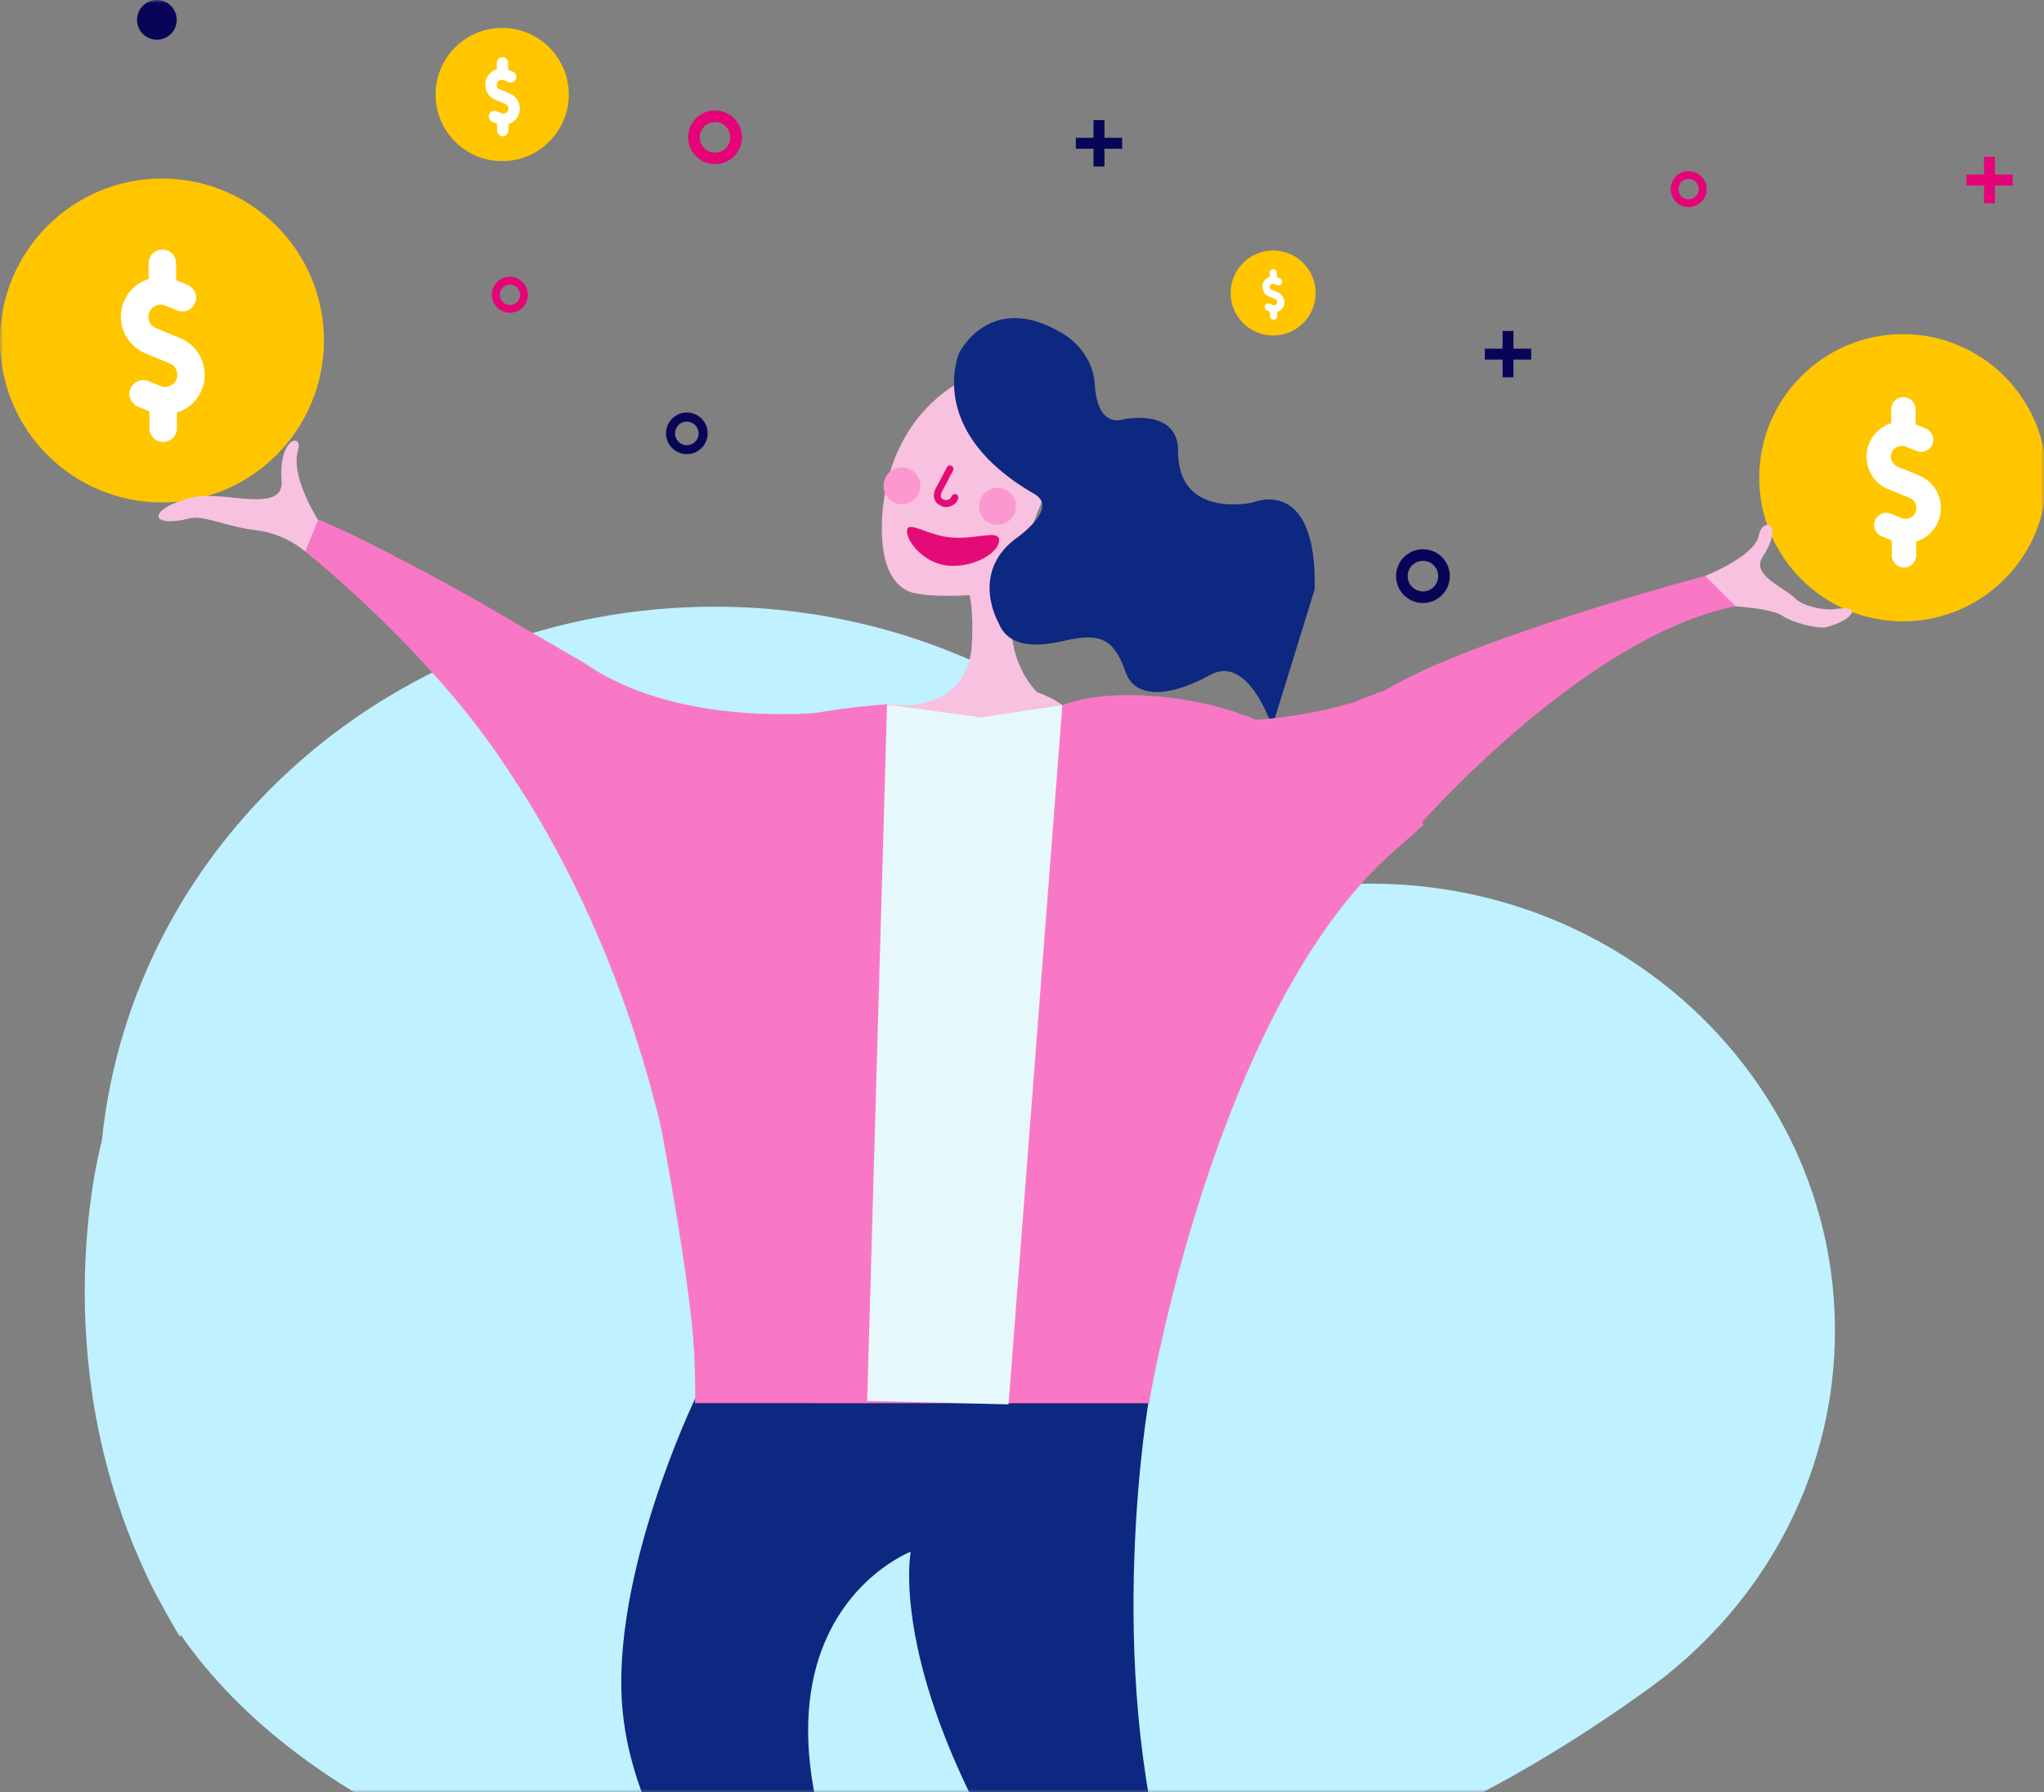 <svg width="317" height="278" viewBox="0 0 317 278" fill="none" xmlns="http://www.w3.org/2000/svg">
<rect x="0" y="0" width="317" height="278" fill="#808080" stroke="none"/>
<mask id="mask0" mask-type="alpha" maskUnits="userSpaceOnUse" x="0" y="0" width="317" height="278">
<rect width="317" height="278" fill="#C4C4C4"/>
</mask>
<g mask="url(#mask0)">
<path d="M284.58 206.39C284.58 168.1 252.31 137.05 212.5 137.05C205.84 137.05 199.4 137.94 193.27 139.56C176.69 112.37 146 94.1 110.85 94.1C61.26 94.1 20.5 130.46 15.79 176.98C15.01 179.9 7.35 210.85 22.32 243.43C23.08 245.16 23.93 246.86 24.87 248.53C25.82 250.31 26.82 252.09 27.91 253.87L28.02 253.56C46.6 280.43 88.9 299.2 138.12 299.2C159.99 299.2 180.5 295.49 198.17 289.01C219.65 286.77 246.24 268.76 255.42 262.1C255.61 261.96 255.8 261.83 255.99 261.69C257.74 260.41 258.74 259.63 258.74 259.63L258.71 259.61C274.51 246.89 284.58 227.78 284.58 206.39Z" fill="#BFF1FF"/>
<path d="M110.9 25.47C108.6 25.47 106.72 23.6 106.72 21.3C106.72 19 108.59 17.13 110.9 17.13C113.2 17.13 115.07 19 115.07 21.3C115.07 23.59 113.2 25.47 110.9 25.47ZM110.9 18.93C109.6 18.93 108.53 19.99 108.53 21.3C108.53 22.6 109.59 23.67 110.9 23.67C112.2 23.67 113.26 22.61 113.26 21.3C113.26 19.99 112.2 18.93 110.9 18.93Z" fill="#E60278"/>
<path d="M79.08 48.51C77.54 48.51 76.29 47.26 76.29 45.72C76.29 44.18 77.54 42.93 79.08 42.93C80.62 42.93 81.87 44.18 81.87 45.72C81.87 47.26 80.62 48.51 79.08 48.51ZM79.08 44.14C78.21 44.14 77.5 44.85 77.5 45.72C77.5 46.59 78.21 47.3 79.08 47.3C79.95 47.3 80.66 46.59 80.66 45.72C80.66 44.85 79.95 44.14 79.08 44.14Z" fill="#E60278"/>
<path d="M220.68 93.53C218.38 93.53 216.51 91.66 216.51 89.36C216.51 87.06 218.38 85.19 220.68 85.19C222.98 85.19 224.85 87.06 224.85 89.36C224.86 91.66 222.99 93.53 220.68 93.53ZM220.68 86.99C219.38 86.99 218.31 88.05 218.31 89.36C218.31 90.66 219.37 91.73 220.68 91.73C221.98 91.73 223.04 90.67 223.04 89.36C223.05 88.05 221.99 86.99 220.68 86.99Z" fill="#080559"/>
<path d="M106.52 70.44C104.74 70.44 103.29 68.99 103.29 67.21C103.29 65.43 104.74 63.98 106.52 63.98C108.3 63.98 109.75 65.43 109.75 67.21C109.74 69 108.3 70.44 106.52 70.44ZM106.52 65.39C105.51 65.39 104.69 66.21 104.69 67.22C104.69 68.23 105.51 69.05 106.52 69.05C107.53 69.05 108.35 68.23 108.35 67.22C108.35 66.21 107.53 65.39 106.52 65.39Z" fill="#080559"/>
<path d="M261.89 32.12C260.35 32.12 259.1 30.87 259.1 29.33C259.1 27.79 260.35 26.54 261.89 26.54C263.43 26.54 264.68 27.79 264.68 29.33C264.68 30.87 263.43 32.12 261.89 32.12ZM261.89 27.75C261.02 27.75 260.31 28.46 260.31 29.33C260.31 30.2 261.02 30.91 261.89 30.91C262.76 30.91 263.47 30.2 263.47 29.33C263.47 28.46 262.76 27.75 261.89 27.75Z" fill="#E60278"/>
<path d="M174.03 21.37H171.29V18.63H169.59V21.37H166.85V23.07H169.59V25.82H171.29V23.07H174.03V21.37Z" fill="#080559"/>
<path d="M237.47 54.08H234.72V51.33H233.03V54.08H230.28V55.77H233.03V58.52H234.72V55.77H237.47V54.08Z" fill="#080559"/>
<path d="M312.14 27.08H309.39V24.33H307.7V27.08H304.95V28.77H307.7V31.52H309.39V28.77H312.14V27.08Z" fill="#E60278"/>
<path d="M27.41 3.08C27.41 4.78 26.03 6.16 24.33 6.16C22.63 6.16 21.25 4.78 21.25 3.08C21.25 1.38 22.63 0 24.33 0C26.04 0 27.41 1.38 27.41 3.08Z" fill="#080559"/>
<path d="M25.12 77.93C38.993 77.93 50.24 66.683 50.24 52.81C50.24 38.937 38.993 27.69 25.12 27.69C11.247 27.69 0 38.937 0 52.81C0 66.683 11.247 77.93 25.12 77.93Z" fill="#FFC600"/>
<path d="M22.59 54.83L26.32 56.36C27.29 56.76 27.76 57.87 27.36 58.84C26.96 59.81 25.85 60.28 24.88 59.88L23.01 59.12C21.92 58.67 20.68 59.2 20.23 60.29C19.79 61.38 20.31 62.62 21.4 63.07L23.17 63.79L23.18 66.43C23.19 67.61 24.14 68.56 25.32 68.55C26.5 68.54 27.45 67.59 27.44 66.41L27.43 64C29.12 63.47 30.57 62.22 31.29 60.46C32.58 57.32 31.06 53.71 27.92 52.43L24.19 50.9C23.72 50.71 23.36 50.35 23.16 49.88C22.96 49.41 22.96 48.89 23.15 48.43C23.34 47.96 23.7 47.6 24.17 47.4C24.64 47.2 25.16 47.2 25.62 47.39L27.48 48.15C28.57 48.6 29.81 48.07 30.26 46.98C30.71 45.89 30.18 44.65 29.09 44.2L27.32 43.47L27.31 40.83C27.3 39.65 26.35 38.7 25.17 38.71C23.99 38.72 23.04 39.67 23.05 40.85L23.06 43.26C22.88 43.32 22.7 43.38 22.52 43.46C21 44.1 19.82 45.29 19.2 46.8C18.58 48.32 18.59 49.99 19.23 51.51C19.88 53.02 21.07 54.2 22.59 54.83Z" fill="white"/>
<path d="M295.11 96.37C307.409 96.37 317.38 86.399 317.38 74.1C317.38 61.801 307.409 51.83 295.11 51.83C282.811 51.83 272.84 61.801 272.84 74.1C272.84 86.399 282.811 96.37 295.11 96.37Z" fill="#FFC600"/>
<path d="M292.87 75.89L296.18 77.24C297.04 77.59 297.45 78.58 297.1 79.44C296.75 80.3 295.76 80.71 294.9 80.36L293.25 79.68C292.28 79.28 291.18 79.75 290.79 80.71C290.4 81.68 290.86 82.78 291.82 83.17L293.39 83.81L293.4 86.15C293.4 87.19 294.25 88.03 295.3 88.03C296.34 88.03 297.18 87.18 297.18 86.13L297.17 84C298.67 83.53 299.96 82.42 300.6 80.86C301.74 78.07 300.4 74.88 297.61 73.74L294.3 72.39C293.89 72.22 293.56 71.9 293.39 71.48C293.21 71.06 293.21 70.61 293.38 70.19C293.55 69.78 293.87 69.45 294.29 69.28C294.71 69.1 295.16 69.1 295.58 69.27L297.23 69.95C298.2 70.34 299.3 69.88 299.69 68.92C300.08 67.96 299.62 66.85 298.66 66.46L297.09 65.82L297.08 63.48C297.08 62.44 296.23 61.6 295.18 61.6C294.13 61.6 293.3 62.45 293.3 63.5L293.31 65.63C293.15 65.68 292.99 65.74 292.83 65.81C291.48 66.38 290.44 67.43 289.89 68.77C289.34 70.12 289.35 71.6 289.91 72.95C290.47 74.3 291.52 75.34 292.87 75.89Z" fill="white"/>
<path d="M77.88 24.99C83.585 24.99 88.21 20.365 88.21 14.66C88.21 8.955 83.585 4.33 77.88 4.33C72.175 4.33 67.55 8.955 67.55 14.66C67.55 20.365 72.175 24.99 77.88 24.99Z" fill="#FFC600"/>
<path d="M76.84 15.49L78.37 16.12C78.77 16.28 78.96 16.74 78.8 17.14C78.64 17.54 78.18 17.73 77.78 17.57L77.01 17.26C76.56 17.08 76.05 17.29 75.87 17.74C75.69 18.19 75.9 18.7 76.35 18.88L77.08 19.18L77.09 20.26C77.09 20.74 77.49 21.13 77.97 21.13C78.45 21.13 78.84 20.73 78.84 20.25V19.26C79.54 19.04 80.13 18.53 80.43 17.8C80.96 16.51 80.34 15.02 79.04 14.5L77.51 13.87C77.32 13.79 77.17 13.64 77.09 13.45C77.01 13.26 77.01 13.04 77.09 12.85C77.17 12.66 77.32 12.51 77.51 12.43C77.7 12.35 77.92 12.35 78.11 12.43L78.88 12.74C79.33 12.92 79.84 12.71 80.02 12.26C80.2 11.81 79.99 11.3 79.54 11.12L78.81 10.82L78.8 9.74C78.8 9.26 78.4 8.87 77.92 8.87C77.44 8.87 77.05 9.27 77.05 9.75V10.74C76.97 10.76 76.9 10.79 76.83 10.82C76.2 11.08 75.72 11.57 75.46 12.2C75.2 12.82 75.21 13.51 75.47 14.14C75.72 14.75 76.21 15.23 76.84 15.49Z" fill="white"/>
<path d="M197.45 52.04C201.09 52.04 204.04 49.09 204.04 45.45C204.04 41.81 201.09 38.86 197.45 38.86C193.81 38.86 190.86 41.81 190.86 45.45C190.86 49.09 193.81 52.04 197.45 52.04Z" fill="#FFC600"/>
<path d="M196.79 45.98L197.77 46.38C198.02 46.48 198.15 46.78 198.04 47.03C197.94 47.28 197.64 47.41 197.39 47.3L196.9 47.1C196.61 46.98 196.29 47.12 196.17 47.41C196.05 47.7 196.19 48.02 196.48 48.14L196.95 48.33V49.02C196.95 49.33 197.2 49.58 197.51 49.58C197.82 49.58 198.07 49.33 198.07 49.02V48.39C198.59 48.23 199.02 47.81 199.16 47.22C199.35 46.43 198.86 45.62 198.11 45.31L197.22 44.95C197.1 44.9 197 44.8 196.95 44.68C196.9 44.56 196.9 44.42 196.95 44.3C197 44.18 197.1 44.08 197.22 44.03C197.34 43.98 197.48 43.98 197.6 44.03L198.09 44.23C198.38 44.35 198.7 44.21 198.82 43.92C198.94 43.63 198.8 43.31 198.51 43.19L198.04 43V42.31C198.04 42 197.79 41.75 197.48 41.75C197.17 41.75 196.92 42 196.92 42.31V42.94C196.87 42.96 196.82 42.97 196.78 42.99C196.38 43.16 196.07 43.47 195.91 43.87C195.75 44.27 195.75 44.71 195.92 45.11C196.08 45.51 196.39 45.82 196.79 45.98Z" fill="white"/>
<path d="M160.79 107.33C155.28 101.37 157.09 93.18 157.09 93.18C158.92 81.71 163.7 73.46 163.7 73.46C155.61 68.23 150.14 58.49 150.14 58.49C134.77 66.5 136.85 84.1 136.85 84.1C137.47 91.81 142.04 92.02 142.04 92.02C144.87 92.68 150.36 92.31 150.36 92.31C151.15 95.72 150.64 100.93 150.64 100.93C149.23 110.41 139.36 109.37 139.36 109.37C139.36 109.37 130.39 107.92 142.36 117.19C148.39 121.85 178.46 113.97 160.79 107.33Z" fill="#F7C1DF"/>
<path d="M142.73 75.46C142.67 77.03 141.34 78.26 139.77 78.2C138.2 78.14 136.97 76.82 137.03 75.24C137.09 73.67 138.41 72.44 139.99 72.5C141.57 72.56 142.79 73.89 142.73 75.46Z" fill="#FC97CF"/>
<path d="M157.56 78.63C157.5 80.2 156.18 81.43 154.6 81.37C153.03 81.31 151.8 79.99 151.86 78.41C151.92 76.84 153.24 75.61 154.82 75.67C156.4 75.73 157.62 77.06 157.56 78.63Z" fill="#FC97CF"/>
<path d="M146.06 78.5C145.35 78.22 145.07 77.81 144.94 77.49C144.61 76.65 145.1 75.78 145.16 75.69L146.85 72.48C146.99 72.22 147.31 72.12 147.58 72.26C147.84 72.4 147.94 72.72 147.8 72.99L146.1 76.23C146.01 76.39 145.83 76.82 145.95 77.12C146.03 77.31 146.24 77.47 146.58 77.57C146.59 77.57 147.32 77.66 147.59 76.97C147.7 76.69 148.01 76.56 148.29 76.67C148.57 76.78 148.7 77.09 148.6 77.37C148.12 78.59 146.91 78.72 146.34 78.62C146.24 78.57 146.15 78.53 146.06 78.5Z" fill="#E40B79"/>
<path d="M154.95 83.87C154.88 85.63 151.38 87.92 147.43 87.76C143.48 87.61 140.6 84.08 140.67 82.32C140.74 80.56 144.04 83.25 148 83.4C151.95 83.55 155.02 82.11 154.95 83.87Z" fill="#E40B79"/>
<path d="M160.41 76.61C143.38 66.83 148.76 54.73 148.76 54.73C148.76 54.73 153.5 45.09 164.56 51.58C164.56 51.58 169.44 54.03 169.8 59.72C170.23 66.58 174.16 65.05 174.16 65.05C174.16 65.05 182.73 63.17 182.7 69.95C182.66 80.6 194.29 77.94 194.29 77.94C194.29 77.94 204.28 73.57 203.89 91.41L197.3 112.74C197.3 112.74 193.65 101.41 187.7 104.67C180.1 108.84 175.77 107.63 174.62 104.36C172.74 99.03 170.7 98.06 164.89 99.42C159.08 100.78 156.05 99.57 154.88 96.65C154.88 96.65 150.51 89.2 157.17 83.81C157.16 83.79 164.49 78.95 160.41 76.61Z" fill="#0D2880"/>
<path d="M181.36 292.19C183.52 302.9 194.19 326.79 194.19 326.79L184.73 326.83C134.97 271.87 141.25 240.67 141.25 240.67C141.25 240.67 100.42 256.29 149.54 326.4L140.34 326.81C140.34 326.81 99.65 298.43 96.55 265.24C94.6 244.36 107.82 216.91 107.82 216.91L178.21 216.93C178.19 216.94 171.07 257.68 181.36 292.19Z" fill="#0D2880"/>
<path d="M178.19 217.65C185.39 149.37 209.45 139.12 210.06 136.33C215.55 111.2 178.89 104.86 166.03 108.96C161.8 110.31 156.68 111.37 151.93 111.3C143.48 111.18 137.7 109.23 137.7 109.23C137.7 109.23 92.34 111.59 94.06 133.95C94.06 133.95 109.36 200.99 107.81 217.63L178.19 217.65Z" fill="#F978C5"/>
<path d="M178.19 217.65C178.19 217.65 188.3 156.64 216.13 132.05L230.54 106.4C230.54 106.4 224.86 103.05 214.56 107.29C193.1 116.13 162.28 109.84 162.28 109.84" fill="#F978C5"/>
<path d="M107.81 217.63C107.81 217.63 110.55 134.12 46.97 85.24L49.48 80.61C49.48 80.61 92.72 99.82 112.67 121.68C112.67 121.68 147.79 155.92 134.46 202.58L107.81 217.63Z" fill="#F978C5"/>
<path d="M137.63 109.22C137.63 109.22 109 115.5 90.42 102.73L80.3 121.67L96.66 138.26L137.63 109.22Z" fill="#F978C5"/>
<path d="M265.85 93.84C265.85 93.84 274.37 94.09 276.41 95.5C278.02 96.61 282.03 97.58 283.2 97.28C287.45 96.2 289.02 93.74 284.45 94.49C283.24 94.69 279.82 94.18 278.45 92.84C276.62 91.06 271.56 89.16 273.33 86.44C276.86 81 273.3 80.18 272.79 83.01C272.2 86.29 264.43 89.33 264.43 89.33L265.85 93.84Z" fill="#F7C1DF"/>
<path d="M47.35 85.55C47.35 85.55 44.23 82.73 39.6 82.22C35.55 81.78 31.48 79.89 29.54 80.38C23.04 82.02 22.77 78.96 29.65 77.19C34.52 75.93 44.08 79.86 43.67 74.57C43.15 67.77 47.05 67.1 46.21 69.91C45.01 73.94 49.35 80.68 49.35 80.68L47.35 85.55Z" fill="#F7C1DF"/>
<path d="M213.96 107.62L219.02 129.21C219.02 129.21 245.04 98.89 269.15 94.02L264.44 89.32C264.44 89.33 226.21 99.48 213.96 107.62Z" fill="#F978C5"/>
<path d="M90.42 102.73C90.42 102.73 58.62 83.93 49.36 80.67L47.35 85.54C47.35 85.54 68.24 102.09 80.29 121.66L90.42 102.73Z" fill="#F978C5"/>
<path d="M210.52 108.68L216.13 132.06L220.74 128L214.49 107.17L210.52 108.68Z" fill="#F978C5"/>
<path d="M89.25 102.04L79.05 119.71L81.29 123.25L92.22 103.88L89.25 102.04Z" fill="#F978C5"/>
<path d="M137.57 109.29L134.49 217.29L156.41 217.82L164.76 109.36L152.13 111.27L137.57 109.29Z" fill="#E6F8FC"/>
</g>
</svg>
